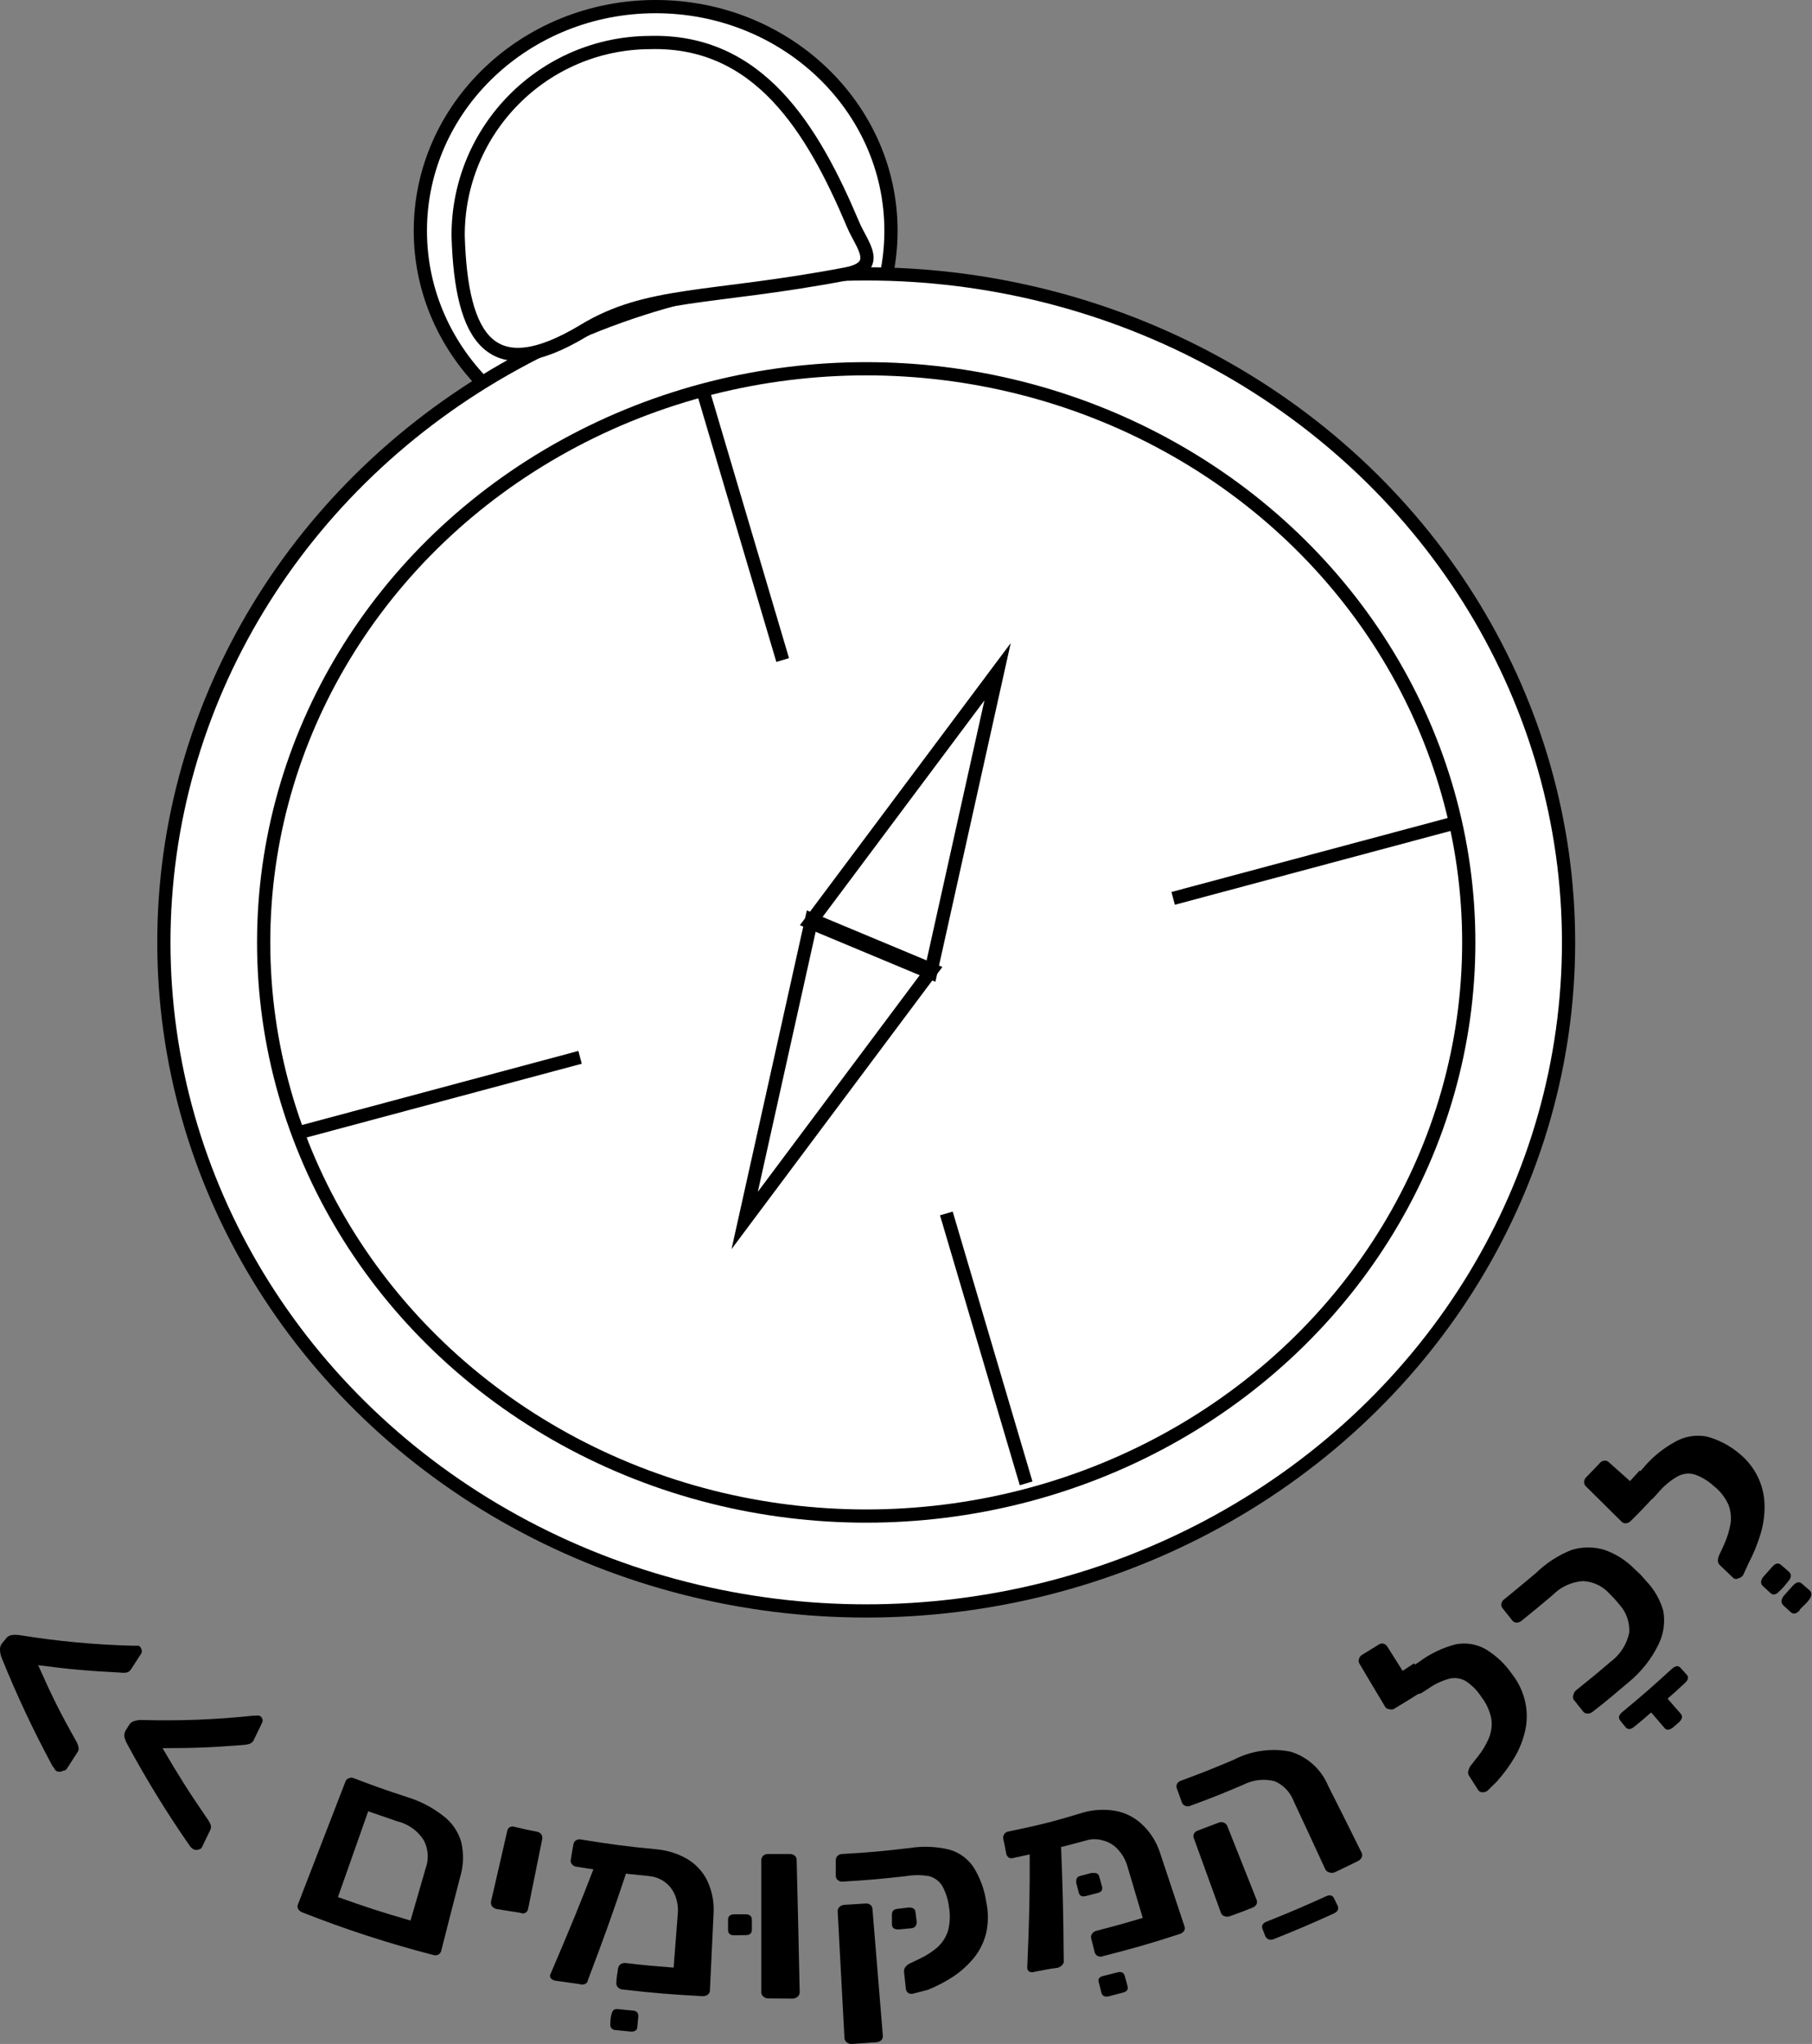 <svg viewBox="0 0 95.87 108.14" xmlns="http://www.w3.org/2000/svg" xmlns:xlink="http://www.w3.org/1999/xlink" overflow="hidden"><rect x="0" y="0" width="95.87" height="108.14" fill="#808080" stroke="none"/><defs></defs><g id="Layer_2"><g id="Layer_1-2"><ellipse cx="34.69" cy="12.21" rx="12.45" ry="11.86" stroke="#000000" stroke-width="0.7" stroke-miterlimit="10" fill="#FFFFFF"/><ellipse cx="45.83" cy="49.86" rx="37.16" ry="35.37" stroke="#000000" stroke-width="0.7" stroke-miterlimit="10" fill="#FFFFFF"/><ellipse cx="45.83" cy="49.86" rx="31.88" ry="30.35" stroke="#000000" stroke-width="0.7" stroke-miterlimit="10" fill="#FFFFFF"/><line x1="37.18" y1="20.64" x2="41.41" y2="34.92" stroke="#000000" stroke-width="0.7" stroke-miterlimit="10" fill="none"/><path d="M24.24 12.5C24.41 18 26 20.43 30.87 17.5 34.28 15.42 37.56 15.86 44.73 14.5 46.73 14.13 45.58 12.94 45.15 11.91 43 6.81 40.15 2.09 34.38 2.25 28.752 2.278 24.212 6.862 24.24 12.49 24.24 12.493 24.24 12.497 24.24 12.5Z" stroke="#000000" stroke-width="0.7" stroke-miterlimit="10" fill="#FFFFFF"/><line x1="50.07" y1="64.2" x2="54.29" y2="78.48" stroke="#000000" stroke-width="0.7" stroke-miterlimit="10" fill="none"/><line x1="30.69" y1="55.94" x2="15.69" y2="59.96" stroke="#000000" stroke-width="0.7" stroke-miterlimit="10" fill="none"/><line x1="77.08" y1="43.51" x2="62.07" y2="47.53" stroke="#000000" stroke-width="0.7" stroke-miterlimit="10" fill="none"/><path d="M52.78 35.54 42.87 48.8 49.24 51.46 52.78 35.54Z" stroke="#000000" stroke-width="0.7" stroke-miterlimit="10" fill="none"/><path d="M39.4 64.57 42.94 48.65 49.31 51.31 39.4 64.57Z" stroke="#000000" stroke-width="0.7" stroke-miterlimit="10" fill="none"/><path d="M3 93.71C2.95 93.681 2.909 93.639 2.88 93.59 2.88 93.53 2.8 93.48 2.78 93.44 1.773 91.576 0.871 89.656 0.08 87.69 0.027 87.553-0 87.407-3.15905e-08 87.26-0.002 87.144 0.037 87.031 0.11 86.94L0.31 86.7C0.377 86.6 0.482 86.532 0.6 86.51 0.746 86.49 0.894 86.49 1.04 86.51 3.025 86.832 5.03 87.019 7.04 87.07L7.2 87.07 7.35 87.07C7.412 87.114 7.458 87.177 7.48 87.25 7.513 87.32 7.513 87.4 7.48 87.47L6.93 88.32C6.877 88.407 6.79 88.469 6.69 88.49 6.581 88.506 6.469 88.506 6.36 88.49 4.65 88.4 3.78 88.33 2.02 88.1 2.74 89.72 3.13 90.52 4.02 92.1 4.079 92.2 4.122 92.308 4.15 92.42 4.179 92.524 4.156 92.635 4.09 92.72L3.54 93.57C3.502 93.639 3.429 93.682 3.35 93.68 3.245 93.745 3.115 93.756 3 93.71Z"/><path d="M10.24 97.84C10.19 97.817 10.146 97.782 10.11 97.74 10.068 97.698 10.031 97.651 10 97.6 8.815 95.892 7.727 94.12 6.74 92.29 6.665 92.163 6.611 92.024 6.58 91.88 6.567 91.765 6.592 91.65 6.65 91.55L6.82 91.28C6.876 91.173 6.974 91.093 7.09 91.06 7.225 91.015 7.368 90.995 7.51 91 9.48 91.055 11.451 90.979 13.41 90.77L13.58 90.77C13.626 90.757 13.674 90.757 13.72 90.77 13.788 90.798 13.842 90.852 13.87 90.92 13.904 90.989 13.904 91.071 13.87 91.14L13.43 92.05C13.386 92.146 13.307 92.221 13.21 92.26 13.103 92.293 12.992 92.313 12.88 92.32 11.2 92.45 10.34 92.49 8.6 92.49 9.48 93.99 9.95 94.74 10.95 96.2 11.02 96.293 11.081 96.394 11.13 96.5 11.174 96.599 11.174 96.711 11.13 96.81 10.95 97.17 10.87 97.35 10.69 97.72 10.658 97.793 10.589 97.842 10.51 97.85 10.423 97.887 10.324 97.883 10.24 97.84Z"/><path d="M16 101.18C15.903 101.146 15.822 101.079 15.77 100.99 15.731 100.911 15.731 100.819 15.77 100.74 16.77 98.14 17.28 96.85 18.28 94.25 18.31 94.168 18.377 94.106 18.46 94.08 18.542 94.04 18.638 94.04 18.72 94.08 19.85 94.51 20.41 94.71 21.55 95.08 22.243 95.292 22.891 95.631 23.46 96.08 23.91 96.422 24.239 96.898 24.4 97.44 24.548 98.064 24.528 98.716 24.34 99.33 23.94 100.89 23.73 101.67 23.34 103.23 23.313 103.312 23.256 103.38 23.18 103.42 23.083 103.456 22.977 103.456 22.88 103.42 20.543 102.815 18.245 102.067 16 101.18ZM17.88 100.37C19.4 100.91 20.17 101.16 21.72 101.61L22.52 98.85C22.699 98.362 22.662 97.82 22.42 97.36 22.101 96.857 21.599 96.499 21.02 96.36L19.48 95.83Z"/><path d="M26.27 101C26.175 100.979 26.091 100.926 26.03 100.85 25.979 100.777 25.961 100.687 25.98 100.6 26.32 99.11 26.5 98.36 26.84 96.86 26.856 96.773 26.911 96.699 26.99 96.66 27.073 96.624 27.167 96.624 27.25 96.66 27.71 96.77 27.95 96.82 28.41 96.91 28.502 96.925 28.584 96.975 28.64 97.05 28.687 97.121 28.705 97.207 28.69 97.29L27.94 101C27.924 101.083 27.873 101.156 27.8 101.2 27.711 101.242 27.609 101.242 27.52 101.2Z"/><path d="M32.62 107.41C32.38 107.41 32.27 107.27 32.29 107.07 32.31 106.87 32.29 106.76 32.36 106.54 32.43 106.32 32.51 106.27 32.75 106.3L33.44 106.37C33.68 106.37 33.79 106.5 33.77 106.7L33.72 107.23C33.72 107.42 33.57 107.51 33.33 107.48Z"/><path d="M29.37 104.79C29.281 104.773 29.2 104.728 29.14 104.66 29.085 104.586 29.085 104.484 29.14 104.41 30.14 102.06 30.64 100.88 31.55 98.5 31.577 98.416 31.634 98.345 31.71 98.3 31.793 98.264 31.887 98.264 31.97 98.3L32.97 98.46C33.067 98.475 33.154 98.529 33.21 98.61 33.249 98.689 33.249 98.781 33.21 98.86 32.42 101.23 32 102.4 31.11 104.75 31.102 104.848 31.041 104.933 30.95 104.97 30.853 105.005 30.747 105.005 30.65 104.97ZM34.37 99.26C32.82 99.11 32.04 99.01 30.49 98.76 30.399 98.749 30.316 98.703 30.26 98.63 30.201 98.565 30.178 98.475 30.2 98.39 30.25 98.06 30.28 97.9 30.34 97.58 30.351 97.495 30.398 97.418 30.47 97.37 30.546 97.319 30.64 97.301 30.73 97.32 32.34 97.58 33.14 97.69 34.73 97.84 35.296 97.89 35.845 98.061 36.34 98.34 36.806 98.612 37.182 99.016 37.42 99.5 37.685 100.065 37.799 100.688 37.75 101.31L37.56 105.31C37.558 105.396 37.517 105.477 37.45 105.53 37.365 105.589 37.263 105.617 37.16 105.61 35.48 105.52 34.64 105.45 32.96 105.26 32.858 105.258 32.76 105.215 32.69 105.14 32.63 105.075 32.601 104.988 32.61 104.9 32.61 104.6 32.67 104.44 32.7 104.14 32.717 104.054 32.763 103.976 32.83 103.92 32.917 103.868 33.019 103.847 33.12 103.86 34.12 103.98 34.63 104.02 35.64 104.1 35.73 102.96 35.77 102.39 35.86 101.26 35.891 100.919 35.839 100.577 35.71 100.26 35.478 99.695 34.949 99.308 34.34 99.26Z"/><path d="M38.84 102.39C38.62 102.39 38.51 102.28 38.52 102.08L38.52 101.57C38.52 101.37 38.64 101.28 38.86 101.28L39.45 101.28C39.67 101.28 39.78 101.38 39.78 101.58 39.78 101.78 39.78 101.89 39.78 102.09 39.78 102.29 39.66 102.39 39.44 102.38ZM40.66 105.73C40.56 105.736 40.462 105.699 40.39 105.63 40.319 105.58 40.278 105.497 40.28 105.41L40.28 98.41C40.283 98.323 40.319 98.241 40.38 98.18 40.449 98.12 40.538 98.088 40.63 98.09L41.81 98.09C41.898 98.09 41.984 98.122 42.05 98.18 42.117 98.237 42.153 98.322 42.15 98.41 42.22 101.19 42.25 102.58 42.31 105.41 42.309 105.499 42.269 105.584 42.2 105.64 42.125 105.705 42.029 105.74 41.93 105.74Z"/><path d="M47.55 102.08C47.33 102.08 47.21 102.02 47.19 101.83L47.19 101.31C47.19 101.12 47.27 101.01 47.49 100.99L48.08 100.92C48.3 100.92 48.42 100.98 48.44 101.18L48.5 101.69C48.5 101.89 48.4 102 48.2 102.02Z"/><path d="M48.37 105.46C48.277 105.499 48.173 105.499 48.08 105.46 47.998 105.414 47.943 105.333 47.93 105.24L47.83 104.31C47.821 104.219 47.85 104.129 47.91 104.06 47.976 103.976 48.062 103.911 48.16 103.87L48.68 103.62C49.004 103.467 49.307 103.272 49.58 103.04 49.842 102.808 50.038 102.512 50.15 102.18 50.264 101.763 50.285 101.326 50.21 100.9 50.165 100.511 50.046 100.134 49.86 99.79 49.703 99.526 49.447 99.336 49.15 99.26 48.75 99.191 48.34 99.191 47.94 99.26 46.6 99.41 45.94 99.47 44.58 99.55 44.489 99.56 44.398 99.531 44.33 99.47 44.26 99.419 44.219 99.337 44.22 99.25L44.22 98.42C44.218 98.334 44.25 98.251 44.31 98.19 44.373 98.131 44.454 98.096 44.54 98.09 45.99 98.01 46.71 97.94 48.15 97.77 48.846 97.662 49.556 97.692 50.24 97.86 50.76 98.011 51.209 98.34 51.51 98.79 51.857 99.347 52.085 99.97 52.18 100.62 52.296 101.16 52.296 101.72 52.18 102.26 52.064 102.738 51.845 103.185 51.54 103.57 51.225 103.956 50.855 104.293 50.44 104.57 50.012 104.852 49.556 105.09 49.08 105.28ZM45.09 108.14C44.99 108.15 44.889 108.122 44.81 108.06 44.736 108.01 44.688 107.929 44.68 107.84 44.54 105.15 44.46 103.84 44.32 101.12 44.319 101.035 44.351 100.952 44.41 100.89 44.48 100.828 44.567 100.789 44.66 100.78L45.78 100.71C45.876 100.695 45.974 100.72 46.05 100.78 46.119 100.832 46.159 100.914 46.16 101L46.71 107.7C46.719 107.788 46.69 107.875 46.63 107.94 46.55 108.011 46.447 108.051 46.34 108.05Z"/><path d="M57.46 100.31C57.25 100.37 57.11 100.31 57.07 100.11L56.94 99.61C56.94 99.42 56.94 99.3 57.19 99.24L57.76 99.09C57.98 99.09 58.11 99.09 58.16 99.29L58.3 99.79C58.35 99.98 58.3 100.1 58.05 100.16Z"/><path d="M58.7 105.61C58.46 105.67 58.32 105.61 58.27 105.42 58.22 105.23 58.2 105.11 58.14 104.9 58.08 104.69 58.14 104.59 58.42 104.53L59.09 104.36C59.32 104.29 59.46 104.36 59.51 104.54L59.65 105.06C59.7 105.25 59.65 105.37 59.38 105.43Z"/><path d="M54.74 104.32C54.657 104.354 54.563 104.354 54.48 104.32 54.394 104.282 54.342 104.194 54.35 104.1 54.46 101.55 54.49 100.27 54.48 97.73 54.478 97.64 54.507 97.552 54.56 97.48 54.617 97.41 54.7 97.367 54.79 97.36L55.73 97.17C55.823 97.148 55.921 97.166 56 97.22 56.074 97.27 56.122 97.351 56.13 97.44 56.23 99.93 56.26 101.19 56.28 103.69 56.299 103.783 56.273 103.879 56.21 103.95 56.143 104.03 56.052 104.086 55.95 104.11 55.47 104.17 55.23 104.23 54.74 104.32ZM57.44 97.38C55.93 97.79 55.17 97.97 53.65 98.29 53.566 98.321 53.474 98.321 53.39 98.29 53.313 98.244 53.258 98.168 53.24 98.08 53.18 97.76 53.15 97.6 53.08 97.28 53.065 97.192 53.087 97.102 53.14 97.03 53.188 96.959 53.265 96.911 53.35 96.9 54.94 96.57 55.73 96.38 57.29 95.9 57.836 95.744 58.409 95.71 58.97 95.8 59.501 95.886 59.994 96.126 60.39 96.49 60.858 96.918 61.203 97.464 61.39 98.07L62.66 101.89C62.695 101.97 62.695 102.06 62.66 102.14 62.603 102.226 62.518 102.289 62.42 102.32 60.82 102.84 60.01 103.07 58.37 103.49 58.278 103.531 58.172 103.531 58.08 103.49 58.004 103.45 57.947 103.382 57.92 103.3 57.85 103 57.81 102.85 57.73 102.55 57.71 102.467 57.729 102.379 57.78 102.31 57.836 102.227 57.922 102.17 58.02 102.15 59.02 101.89 59.49 101.76 60.46 101.47 60.14 100.38 59.97 99.83 59.65 98.74 59.554 98.404 59.379 98.095 59.14 97.84 58.937 97.616 58.673 97.456 58.38 97.38 58.075 97.281 57.745 97.281 57.44 97.38Z"/><path d="M67.4 102.59C67.18 102.68 67.03 102.59 66.95 102.45L66.8 102.06C66.73 101.88 66.8 101.75 67.03 101.66 68.29 101.16 68.91 100.89 70.15 100.33 70.36 100.23 70.51 100.27 70.59 100.45L70.77 100.82C70.85 101 70.78 101.14 70.56 101.24 69.31 101.81 68.67 102.08 67.4 102.59Z"/><path d="M70.61 99.06C70.517 99.097 70.413 99.097 70.32 99.06 70.234 99.037 70.162 98.979 70.12 98.9 69.46 97.46 69.12 96.74 68.45 95.3 68.273 94.827 67.912 94.445 67.45 94.24 66.886 94.094 66.287 94.161 65.77 94.43 64.66 94.9 64.1 95.13 62.97 95.54 62.888 95.579 62.792 95.579 62.71 95.54 62.626 95.511 62.559 95.445 62.53 95.36 62.43 95.07 62.38 94.93 62.27 94.64 62.235 94.56 62.235 94.47 62.27 94.39 62.307 94.309 62.376 94.248 62.46 94.22 63.59 93.8 64.15 93.58 65.26 93.11 66.181 92.628 67.239 92.473 68.26 92.67 69.162 92.936 69.896 93.593 70.26 94.46 70.98 95.88 71.33 96.59 72.04 98.02 72.081 98.098 72.081 98.192 72.04 98.27 71.999 98.362 71.924 98.434 71.83 98.47 71.29 98.74 71.06 98.85 70.61 99.06ZM65.07 101.38C64.98 101.415 64.88 101.415 64.79 101.38 64.702 101.359 64.631 101.295 64.6 101.21L63.17 97.27C63.131 97.191 63.131 97.099 63.17 97.02 63.211 96.939 63.283 96.878 63.37 96.85L64.48 96.43C64.567 96.395 64.663 96.395 64.75 96.43 64.83 96.461 64.894 96.522 64.93 96.6L66.48 100.5C66.514 100.58 66.514 100.67 66.48 100.75 66.431 100.835 66.353 100.899 66.26 100.93 65.79 101.12 65.55 101.21 65.07 101.38Z"/><path d="M75.55 89.29C74.83 89.76 74.47 89.98 73.74 90.42 73.656 90.453 73.563 90.453 73.48 90.42 73.395 90.415 73.319 90.366 73.28 90.29 72.73 89.37 72.45 88.91 71.91 87.99 71.875 87.914 71.875 87.826 71.91 87.75 71.933 87.664 71.991 87.591 72.07 87.55L72.93 87.02C73.004 86.964 73.099 86.942 73.19 86.96 73.271 86.981 73.342 87.031 73.39 87.1L74.21 88.4 74.82 88ZM78.72 94.72C78.65 94.793 78.551 94.83 78.45 94.82 78.356 94.832 78.263 94.789 78.21 94.71L77.7 93.91C77.664 93.827 77.664 93.733 77.7 93.65 77.726 93.546 77.777 93.449 77.85 93.37 77.99 93.18 78.07 93.09 78.21 92.91 78.437 92.623 78.625 92.307 78.77 91.97 78.901 91.654 78.95 91.31 78.91 90.97 78.833 90.544 78.655 90.142 78.39 89.8 78.181 89.467 77.905 89.181 77.58 88.96 77.318 88.796 77.002 88.742 76.7 88.81 76.294 88.917 75.912 89.097 75.57 89.34L75.23 89.56C75.153 89.609 75.061 89.63 74.97 89.62 74.883 89.605 74.807 89.554 74.76 89.48L74.31 88.77C74.269 88.695 74.269 88.605 74.31 88.53 74.339 88.447 74.396 88.377 74.47 88.33L75.09 87.92C75.662 87.494 76.31 87.182 77 87 77.538 86.89 78.098 86.975 78.58 87.24 79.143 87.576 79.627 88.03 80 88.57 80.343 89.007 80.582 89.517 80.7 90.06 80.805 90.548 80.805 91.052 80.7 91.54 80.586 92.055 80.39 92.548 80.12 93 79.851 93.449 79.54 93.871 79.19 94.26Z"/><path d="M89.22 88.58C89.36 88.72 89.33 88.88 89.14 89.05 88.78 89.38 88.6 89.55 88.23 89.87 88.5 90.19 88.64 90.34 88.91 90.65 89.043 90.797 89.013 90.957 88.82 91.13L88.52 91.39C88.32 91.55 88.16 91.56 88.04 91.39L87.36 90.6C87.01 90.91 86.83 91.06 86.46 91.36 86.27 91.52 86.11 91.52 85.99 91.36L85.73 91.04C85.61 90.89 85.64 90.74 85.83 90.58 86.91 89.69 87.43 89.23 88.47 88.28 88.66 88.12 88.81 88.1 88.95 88.28Z"/><path d="M84.27 90.56C84.191 90.625 84.092 90.66 83.99 90.66 83.9 90.664 83.813 90.623 83.76 90.55L83.25 89.91C83.215 89.83 83.215 89.74 83.25 89.66 83.269 89.559 83.327 89.47 83.41 89.41 84.13 88.83 84.49 88.54 85.2 87.93 85.714 87.555 86.071 87.003 86.2 86.38 86.235 85.851 86.059 85.329 85.71 84.93 85.6 84.79 85.5 84.68 85.43 84.6L85.13 84.29C84.772 83.903 84.276 83.673 83.75 83.65 83.149 83.693 82.584 83.952 82.16 84.38 81.5 84.94 81.16 85.22 80.49 85.76 80.415 85.818 80.324 85.849 80.23 85.85 80.143 85.844 80.062 85.8 80.01 85.73L79.5 85.09C79.441 85.021 79.418 84.928 79.44 84.84 79.453 84.75 79.504 84.67 79.58 84.62 80.26 84.07 80.58 83.79 81.27 83.22 81.811 82.69 82.454 82.275 83.16 82 83.724 81.826 84.326 81.826 84.89 82 85.487 82.207 86.027 82.55 86.47 83L86.79 83.3 87.09 83.64C87.519 84.084 87.831 84.626 88 85.22 88.109 85.825 88.022 86.449 87.75 87 87.374 87.773 86.835 88.456 86.17 89 85.42 89.63 85 90 84.27 90.56Z"/><path d="M94.14 84.19C93.97 84.38 93.81 84.41 93.67 84.28L93.28 83.92C93.13 83.79 93.15 83.63 93.28 83.44L93.77 82.89C93.94 82.7 94.09 82.67 94.24 82.8L94.64 83.15C94.787 83.277 94.787 83.437 94.64 83.63 94.45 83.86 94.35 84 94.14 84.19ZM95.22 85.19C95.05 85.39 94.88 85.42 94.74 85.29L94.36 84.94C94.21 84.81 94.23 84.64 94.36 84.45L94.86 83.89C95.04 83.7 95.19 83.66 95.34 83.79L95.73 84.13C95.88 84.26 95.87 84.42 95.73 84.62 95.59 84.82 95.43 84.94 95.22 85.16Z"/><path d="M87.81 78.86C87.21 79.52 86.9 79.86 86.28 80.47 86.214 80.539 86.125 80.582 86.03 80.59 85.945 80.603 85.859 80.573 85.8 80.51L83.9 78.63C83.84 78.569 83.808 78.486 83.81 78.4 83.817 78.309 83.856 78.224 83.92 78.16L84.65 77.4C84.708 77.326 84.796 77.281 84.89 77.28 84.975 77.269 85.06 77.298 85.12 77.36L86.24 78.36C86.44 78.14 86.55 78.03 86.75 77.8ZM92.23 83.33C92.171 83.416 92.082 83.477 91.98 83.5 91.901 83.551 91.799 83.551 91.72 83.5L91 82.81C90.933 82.748 90.893 82.662 90.89 82.57 90.894 82.459 90.921 82.35 90.97 82.25 91.08 82.03 91.13 81.91 91.23 81.69 91.385 81.345 91.496 80.983 91.56 80.61 91.609 80.273 91.571 79.928 91.45 79.61 91.273 79.217 91.002 78.873 90.66 78.61 90.371 78.344 90.031 78.139 89.66 78.01 89.359 77.922 89.035 77.958 88.76 78.11 88.381 78.327 88.043 78.608 87.76 78.94L87.48 79.25C87.416 79.324 87.327 79.37 87.23 79.38 87.142 79.389 87.055 79.36 86.99 79.3L86.38 78.73C86.318 78.67 86.286 78.586 86.29 78.5 86.297 78.409 86.336 78.324 86.4 78.26 86.61 78.03 86.72 77.92 86.92 77.69 87.395 77.115 87.975 76.636 88.63 76.28 89.133 75.993 89.721 75.894 90.29 76 90.926 76.168 91.517 76.475 92.02 76.9 92.444 77.243 92.786 77.677 93.02 78.17 93.236 78.63 93.352 79.131 93.36 79.64 93.369 80.162 93.295 80.682 93.14 81.18 92.984 81.703 92.776 82.208 92.52 82.69Z"/></g></g></svg>